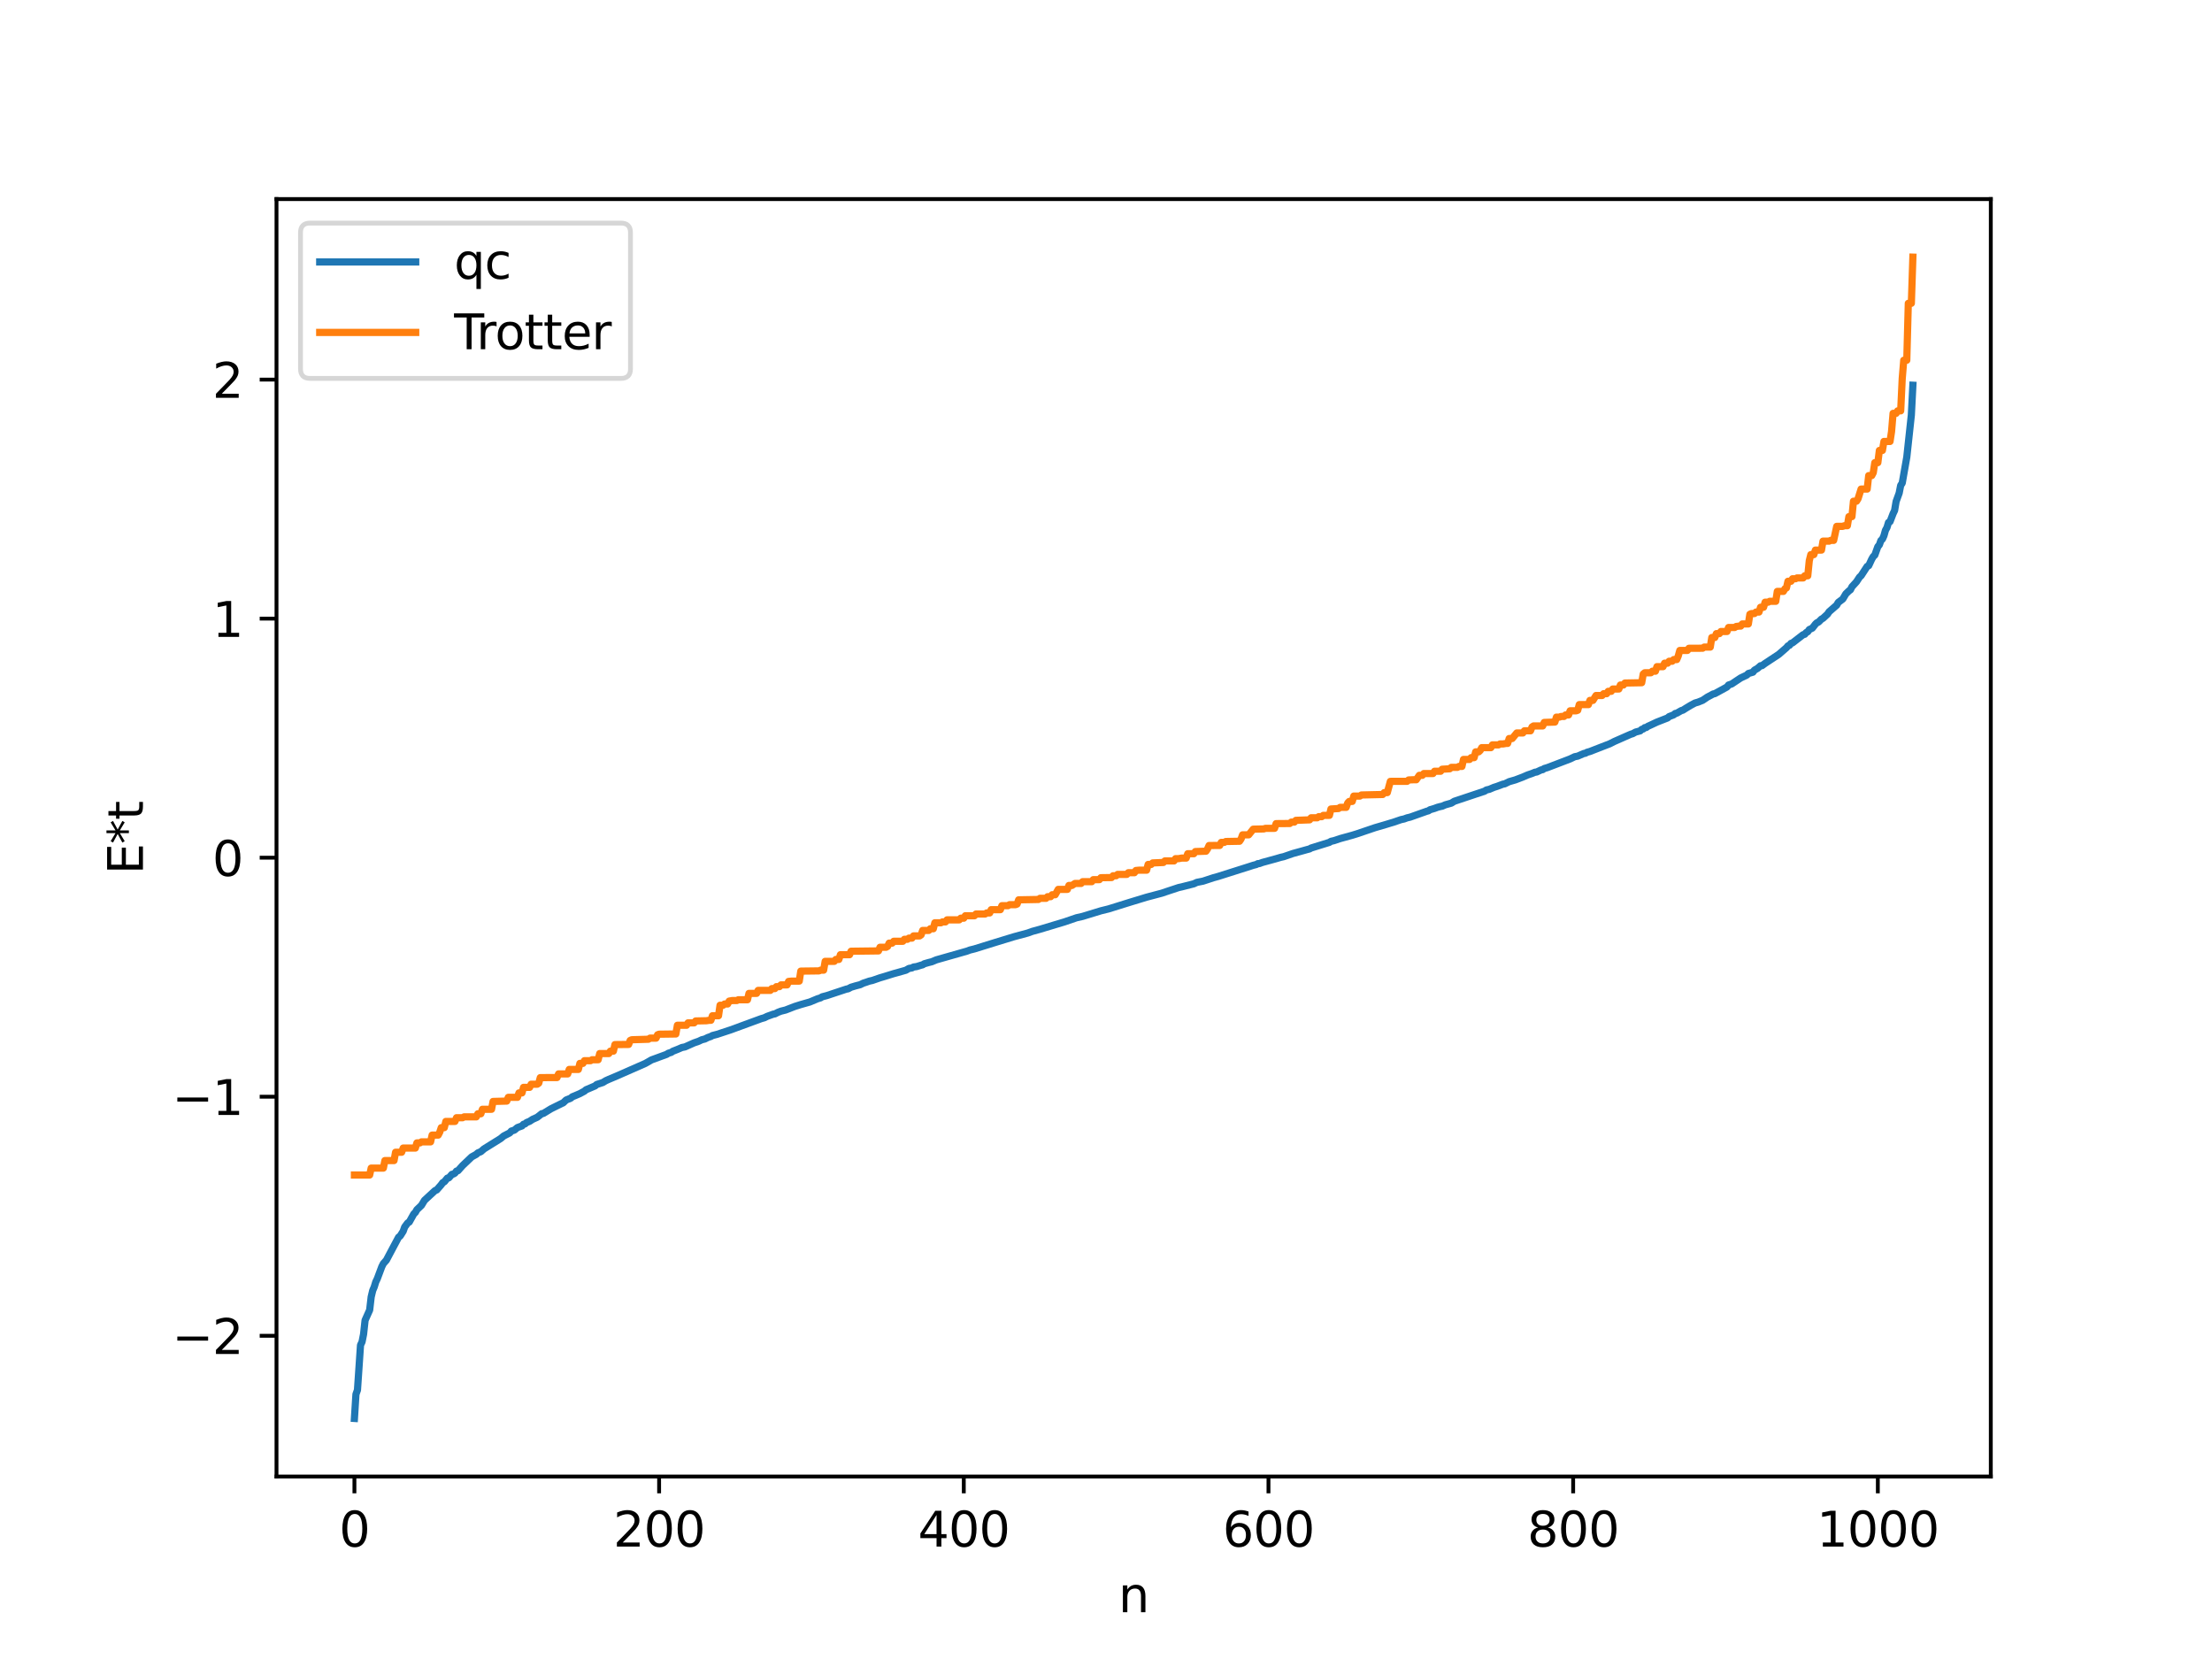 <?xml version="1.0" encoding="utf-8" standalone="no"?>
<!DOCTYPE svg PUBLIC "-//W3C//DTD SVG 1.1//EN"
  "http://www.w3.org/Graphics/SVG/1.1/DTD/svg11.dtd">
<svg xmlns:xlink="http://www.w3.org/1999/xlink" width="460.8pt" height="345.6pt" viewBox="0 0 460.8 345.6" xmlns="http://www.w3.org/2000/svg" version="1.1">
 <defs>
  <style type="text/css">*{stroke-linejoin: round; stroke-linecap: butt}</style>
 </defs>
 <g id="figure_1">
  <g id="patch_1">
   <path d="M 0 345.6 
L 460.8 345.6 
L 460.8 0 
L 0 0 
z
" style="fill: #ffffff"/>
  </g>
  <g id="axes_1">
   <g id="patch_2">
    <path d="M 57.6 307.584 
L 414.72 307.584 
L 414.72 41.472 
L 57.6 41.472 
z
" style="fill: #ffffff"/>
   </g>
   <g id="matplotlib.axis_1">
    <g id="xtick_1">
     <g id="line2d_1">
      <defs>
       <path id="m5068216339" d="M 0 0 
L 0 3.5 
" style="stroke: #000000; stroke-width: 0.8"/>
      </defs>
      <g>
       <use xlink:href="#m5068216339" x="73.833" y="307.584" style="stroke: #000000; stroke-width: 0.8"/>
      </g>
     </g>
     <g id="text_1">
      <!-- 0 -->
      <g transform="translate(70.651 322.182) scale(0.1 -0.1)">
       <defs>
        <path id="DejaVuSans-30" d="M 2034 4250 
Q 1547 4250 1301 3770 
Q 1056 3291 1056 2328 
Q 1056 1369 1301 889 
Q 1547 409 2034 409 
Q 2525 409 2770 889 
Q 3016 1369 3016 2328 
Q 3016 3291 2770 3770 
Q 2525 4250 2034 4250 
z
M 2034 4750 
Q 2819 4750 3233 4129 
Q 3647 3509 3647 2328 
Q 3647 1150 3233 529 
Q 2819 -91 2034 -91 
Q 1250 -91 836 529 
Q 422 1150 422 2328 
Q 422 3509 836 4129 
Q 1250 4750 2034 4750 
z
" transform="scale(0.016)"/>
       </defs>
       <use xlink:href="#DejaVuSans-30"/>
      </g>
     </g>
    </g>
    <g id="xtick_2">
     <g id="line2d_2">
      <g>
       <use xlink:href="#m5068216339" x="137.304" y="307.584" style="stroke: #000000; stroke-width: 0.8"/>
      </g>
     </g>
     <g id="text_2">
      <!-- 200 -->
      <g transform="translate(127.76 322.182) scale(0.1 -0.1)">
       <defs>
        <path id="DejaVuSans-32" d="M 1228 531 
L 3431 531 
L 3431 0 
L 469 0 
L 469 531 
Q 828 903 1448 1529 
Q 2069 2156 2228 2338 
Q 2531 2678 2651 2914 
Q 2772 3150 2772 3378 
Q 2772 3750 2511 3984 
Q 2250 4219 1831 4219 
Q 1534 4219 1204 4116 
Q 875 4013 500 3803 
L 500 4441 
Q 881 4594 1212 4672 
Q 1544 4750 1819 4750 
Q 2544 4750 2975 4387 
Q 3406 4025 3406 3419 
Q 3406 3131 3298 2873 
Q 3191 2616 2906 2266 
Q 2828 2175 2409 1742 
Q 1991 1309 1228 531 
z
" transform="scale(0.016)"/>
       </defs>
       <use xlink:href="#DejaVuSans-32"/>
       <use xlink:href="#DejaVuSans-30" x="63.623"/>
       <use xlink:href="#DejaVuSans-30" x="127.246"/>
      </g>
     </g>
    </g>
    <g id="xtick_3">
     <g id="line2d_3">
      <g>
       <use xlink:href="#m5068216339" x="200.775" y="307.584" style="stroke: #000000; stroke-width: 0.8"/>
      </g>
     </g>
     <g id="text_3">
      <!-- 400 -->
      <g transform="translate(191.231 322.182) scale(0.1 -0.1)">
       <defs>
        <path id="DejaVuSans-34" d="M 2419 4116 
L 825 1625 
L 2419 1625 
L 2419 4116 
z
M 2253 4666 
L 3047 4666 
L 3047 1625 
L 3713 1625 
L 3713 1100 
L 3047 1100 
L 3047 0 
L 2419 0 
L 2419 1100 
L 313 1100 
L 313 1709 
L 2253 4666 
z
" transform="scale(0.016)"/>
       </defs>
       <use xlink:href="#DejaVuSans-34"/>
       <use xlink:href="#DejaVuSans-30" x="63.623"/>
       <use xlink:href="#DejaVuSans-30" x="127.246"/>
      </g>
     </g>
    </g>
    <g id="xtick_4">
     <g id="line2d_4">
      <g>
       <use xlink:href="#m5068216339" x="264.246" y="307.584" style="stroke: #000000; stroke-width: 0.8"/>
      </g>
     </g>
     <g id="text_4">
      <!-- 600 -->
      <g transform="translate(254.702 322.182) scale(0.1 -0.1)">
       <defs>
        <path id="DejaVuSans-36" d="M 2113 2584 
Q 1688 2584 1439 2293 
Q 1191 2003 1191 1497 
Q 1191 994 1439 701 
Q 1688 409 2113 409 
Q 2538 409 2786 701 
Q 3034 994 3034 1497 
Q 3034 2003 2786 2293 
Q 2538 2584 2113 2584 
z
M 3366 4563 
L 3366 3988 
Q 3128 4100 2886 4159 
Q 2644 4219 2406 4219 
Q 1781 4219 1451 3797 
Q 1122 3375 1075 2522 
Q 1259 2794 1537 2939 
Q 1816 3084 2150 3084 
Q 2853 3084 3261 2657 
Q 3669 2231 3669 1497 
Q 3669 778 3244 343 
Q 2819 -91 2113 -91 
Q 1303 -91 875 529 
Q 447 1150 447 2328 
Q 447 3434 972 4092 
Q 1497 4750 2381 4750 
Q 2619 4750 2861 4703 
Q 3103 4656 3366 4563 
z
" transform="scale(0.016)"/>
       </defs>
       <use xlink:href="#DejaVuSans-36"/>
       <use xlink:href="#DejaVuSans-30" x="63.623"/>
       <use xlink:href="#DejaVuSans-30" x="127.246"/>
      </g>
     </g>
    </g>
    <g id="xtick_5">
     <g id="line2d_5">
      <g>
       <use xlink:href="#m5068216339" x="327.717" y="307.584" style="stroke: #000000; stroke-width: 0.8"/>
      </g>
     </g>
     <g id="text_5">
      <!-- 800 -->
      <g transform="translate(318.173 322.182) scale(0.1 -0.1)">
       <defs>
        <path id="DejaVuSans-38" d="M 2034 2216 
Q 1584 2216 1326 1975 
Q 1069 1734 1069 1313 
Q 1069 891 1326 650 
Q 1584 409 2034 409 
Q 2484 409 2743 651 
Q 3003 894 3003 1313 
Q 3003 1734 2745 1975 
Q 2488 2216 2034 2216 
z
M 1403 2484 
Q 997 2584 770 2862 
Q 544 3141 544 3541 
Q 544 4100 942 4425 
Q 1341 4750 2034 4750 
Q 2731 4750 3128 4425 
Q 3525 4100 3525 3541 
Q 3525 3141 3298 2862 
Q 3072 2584 2669 2484 
Q 3125 2378 3379 2068 
Q 3634 1759 3634 1313 
Q 3634 634 3220 271 
Q 2806 -91 2034 -91 
Q 1263 -91 848 271 
Q 434 634 434 1313 
Q 434 1759 690 2068 
Q 947 2378 1403 2484 
z
M 1172 3481 
Q 1172 3119 1398 2916 
Q 1625 2713 2034 2713 
Q 2441 2713 2670 2916 
Q 2900 3119 2900 3481 
Q 2900 3844 2670 4047 
Q 2441 4250 2034 4250 
Q 1625 4250 1398 4047 
Q 1172 3844 1172 3481 
z
" transform="scale(0.016)"/>
       </defs>
       <use xlink:href="#DejaVuSans-38"/>
       <use xlink:href="#DejaVuSans-30" x="63.623"/>
       <use xlink:href="#DejaVuSans-30" x="127.246"/>
      </g>
     </g>
    </g>
    <g id="xtick_6">
     <g id="line2d_6">
      <g>
       <use xlink:href="#m5068216339" x="391.188" y="307.584" style="stroke: #000000; stroke-width: 0.8"/>
      </g>
     </g>
     <g id="text_6">
      <!-- 1000 -->
      <g transform="translate(378.463 322.182) scale(0.1 -0.1)">
       <defs>
        <path id="DejaVuSans-31" d="M 794 531 
L 1825 531 
L 1825 4091 
L 703 3866 
L 703 4441 
L 1819 4666 
L 2450 4666 
L 2450 531 
L 3481 531 
L 3481 0 
L 794 0 
L 794 531 
z
" transform="scale(0.016)"/>
       </defs>
       <use xlink:href="#DejaVuSans-31"/>
       <use xlink:href="#DejaVuSans-30" x="63.623"/>
       <use xlink:href="#DejaVuSans-30" x="127.246"/>
       <use xlink:href="#DejaVuSans-30" x="190.869"/>
      </g>
     </g>
    </g>
    <g id="text_7">
     <!-- n -->
     <g transform="translate(232.991 335.861) scale(0.1 -0.1)">
      <defs>
       <path id="DejaVuSans-6e" d="M 3513 2113 
L 3513 0 
L 2938 0 
L 2938 2094 
Q 2938 2591 2744 2837 
Q 2550 3084 2163 3084 
Q 1697 3084 1428 2787 
Q 1159 2491 1159 1978 
L 1159 0 
L 581 0 
L 581 3500 
L 1159 3500 
L 1159 2956 
Q 1366 3272 1645 3428 
Q 1925 3584 2291 3584 
Q 2894 3584 3203 3211 
Q 3513 2838 3513 2113 
z
" transform="scale(0.016)"/>
      </defs>
      <use xlink:href="#DejaVuSans-6e"/>
     </g>
    </g>
   </g>
   <g id="matplotlib.axis_2">
    <g id="ytick_1">
     <g id="line2d_7">
      <defs>
       <path id="meddcc5335e" d="M 0 0 
L -3.5 0 
" style="stroke: #000000; stroke-width: 0.8"/>
      </defs>
      <g>
       <use xlink:href="#meddcc5335e" x="57.6" y="278.264" style="stroke: #000000; stroke-width: 0.8"/>
      </g>
     </g>
     <g id="text_8">
      <!-- −2 -->
      <g transform="translate(35.858 282.063) scale(0.1 -0.1)">
       <defs>
        <path id="DejaVuSans-2212" d="M 678 2272 
L 4684 2272 
L 4684 1741 
L 678 1741 
L 678 2272 
z
" transform="scale(0.016)"/>
       </defs>
       <use xlink:href="#DejaVuSans-2212"/>
       <use xlink:href="#DejaVuSans-32" x="83.789"/>
      </g>
     </g>
    </g>
    <g id="ytick_2">
     <g id="line2d_8">
      <g>
       <use xlink:href="#meddcc5335e" x="57.6" y="228.467" style="stroke: #000000; stroke-width: 0.8"/>
      </g>
     </g>
     <g id="text_9">
      <!-- −1 -->
      <g transform="translate(35.858 232.266) scale(0.1 -0.1)">
       <use xlink:href="#DejaVuSans-2212"/>
       <use xlink:href="#DejaVuSans-31" x="83.789"/>
      </g>
     </g>
    </g>
    <g id="ytick_3">
     <g id="line2d_9">
      <g>
       <use xlink:href="#meddcc5335e" x="57.6" y="178.67" style="stroke: #000000; stroke-width: 0.8"/>
      </g>
     </g>
     <g id="text_10">
      <!-- 0 -->
      <g transform="translate(44.237 182.469) scale(0.1 -0.1)">
       <use xlink:href="#DejaVuSans-30"/>
      </g>
     </g>
    </g>
    <g id="ytick_4">
     <g id="line2d_10">
      <g>
       <use xlink:href="#meddcc5335e" x="57.6" y="128.873" style="stroke: #000000; stroke-width: 0.8"/>
      </g>
     </g>
     <g id="text_11">
      <!-- 1 -->
      <g transform="translate(44.237 132.672) scale(0.1 -0.1)">
       <use xlink:href="#DejaVuSans-31"/>
      </g>
     </g>
    </g>
    <g id="ytick_5">
     <g id="line2d_11">
      <g>
       <use xlink:href="#meddcc5335e" x="57.6" y="79.076" style="stroke: #000000; stroke-width: 0.8"/>
      </g>
     </g>
     <g id="text_12">
      <!-- 2 -->
      <g transform="translate(44.237 82.875) scale(0.1 -0.1)">
       <use xlink:href="#DejaVuSans-32"/>
      </g>
     </g>
    </g>
    <g id="text_13">
     <!-- E*t -->
     <g transform="translate(29.778 182.148) rotate(-90) scale(0.1 -0.1)">
      <defs>
       <path id="DejaVuSans-45" d="M 628 4666 
L 3578 4666 
L 3578 4134 
L 1259 4134 
L 1259 2753 
L 3481 2753 
L 3481 2222 
L 1259 2222 
L 1259 531 
L 3634 531 
L 3634 0 
L 628 0 
L 628 4666 
z
" transform="scale(0.016)"/>
       <path id="DejaVuSans-2a" d="M 3009 3897 
L 1888 3291 
L 3009 2681 
L 2828 2375 
L 1778 3009 
L 1778 1831 
L 1422 1831 
L 1422 3009 
L 372 2375 
L 191 2681 
L 1313 3291 
L 191 3897 
L 372 4206 
L 1422 3572 
L 1422 4750 
L 1778 4750 
L 1778 3572 
L 2828 4206 
L 3009 3897 
z
" transform="scale(0.016)"/>
       <path id="DejaVuSans-74" d="M 1172 4494 
L 1172 3500 
L 2356 3500 
L 2356 3053 
L 1172 3053 
L 1172 1153 
Q 1172 725 1289 603 
Q 1406 481 1766 481 
L 2356 481 
L 2356 0 
L 1766 0 
Q 1100 0 847 248 
Q 594 497 594 1153 
L 594 3053 
L 172 3053 
L 172 3500 
L 594 3500 
L 594 4494 
L 1172 4494 
z
" transform="scale(0.016)"/>
      </defs>
      <use xlink:href="#DejaVuSans-45"/>
      <use xlink:href="#DejaVuSans-2a" x="63.184"/>
      <use xlink:href="#DejaVuSans-74" x="113.184"/>
     </g>
    </g>
   </g>
   <g id="line2d_12">
    <path d="M 73.833 295.488 
L 74.15 290.455 
L 74.467 289.569 
L 75.102 280.208 
L 75.42 279.535 
L 75.737 277.946 
L 76.054 275.034 
L 77.006 272.902 
L 77.324 270.172 
L 77.641 268.839 
L 77.958 268.094 
L 78.276 267.051 
L 78.593 266.391 
L 79.545 263.852 
L 79.862 263.229 
L 80.497 262.508 
L 81.449 260.704 
L 83.036 257.728 
L 83.353 257.497 
L 83.988 256.497 
L 84.305 255.604 
L 84.94 254.751 
L 85.258 254.572 
L 86.21 252.865 
L 86.527 252.573 
L 86.844 252.005 
L 87.796 251.098 
L 88.431 250.05 
L 90.653 247.997 
L 90.97 247.892 
L 91.922 246.797 
L 92.239 246.36 
L 92.557 246.195 
L 93.191 245.426 
L 93.509 245.355 
L 94.143 244.636 
L 94.461 244.569 
L 94.778 244.381 
L 95.096 243.957 
L 95.413 243.875 
L 96.365 242.806 
L 98.269 240.996 
L 99.221 240.473 
L 99.539 240.17 
L 100.173 239.912 
L 100.808 239.349 
L 104.299 237.173 
L 104.934 236.645 
L 106.203 235.991 
L 106.52 235.62 
L 107.155 235.425 
L 107.79 234.894 
L 108.742 234.548 
L 109.059 234.201 
L 109.377 234.125 
L 109.694 233.848 
L 110.329 233.589 
L 110.963 233.172 
L 111.915 232.744 
L 112.867 231.997 
L 113.185 231.954 
L 114.772 230.982 
L 116.993 229.884 
L 117.31 229.749 
L 117.945 229.147 
L 118.897 228.769 
L 119.215 228.485 
L 119.849 228.229 
L 120.801 227.819 
L 121.753 227.303 
L 122.071 227.021 
L 123.975 226.212 
L 124.292 225.926 
L 125.562 225.514 
L 126.196 225.131 
L 126.831 224.844 
L 128.418 224.175 
L 134.448 221.526 
L 135.717 220.796 
L 138.891 219.635 
L 139.208 219.416 
L 139.843 219.222 
L 140.16 218.997 
L 141.112 218.623 
L 142.064 218.213 
L 142.699 218.088 
L 144.603 217.24 
L 145.555 216.91 
L 146.19 216.604 
L 146.824 216.445 
L 147.459 216.129 
L 148.094 215.91 
L 148.411 215.723 
L 149.363 215.477 
L 152.22 214.535 
L 158.567 212.206 
L 159.201 212.026 
L 159.836 211.719 
L 161.105 211.259 
L 161.423 211.215 
L 162.058 210.889 
L 162.692 210.644 
L 163.644 210.409 
L 165.548 209.67 
L 166.818 209.27 
L 168.722 208.727 
L 170.309 208.063 
L 170.943 207.871 
L 171.261 207.656 
L 172.213 207.409 
L 176.339 206.043 
L 176.656 205.995 
L 177.291 205.658 
L 178.243 205.373 
L 179.195 205.127 
L 179.829 204.815 
L 180.464 204.609 
L 181.099 204.386 
L 181.734 204.245 
L 183.32 203.695 
L 184.272 203.415 
L 186.177 202.824 
L 186.811 202.653 
L 188.715 202.114 
L 189.35 201.744 
L 189.985 201.636 
L 190.302 201.448 
L 190.937 201.361 
L 191.889 201.064 
L 192.206 200.988 
L 192.524 200.778 
L 193.476 200.505 
L 194.11 200.348 
L 195.062 199.951 
L 201.41 198.146 
L 202.044 197.909 
L 202.996 197.674 
L 207.439 196.296 
L 211.248 195.133 
L 214.104 194.364 
L 215.056 194.02 
L 216.643 193.584 
L 219.816 192.627 
L 221.72 192.058 
L 224.259 191.188 
L 225.529 190.9 
L 229.337 189.737 
L 230.924 189.346 
L 234.732 188.161 
L 235.367 187.964 
L 238.858 186.901 
L 242.031 186.061 
L 242.983 185.738 
L 245.522 184.896 
L 246.157 184.757 
L 248.696 184.111 
L 249.33 183.814 
L 250.6 183.565 
L 252.821 182.835 
L 253.773 182.575 
L 260.438 180.462 
L 261.072 180.255 
L 261.707 180.096 
L 262.024 179.914 
L 262.342 179.9 
L 262.977 179.663 
L 265.833 178.882 
L 266.785 178.602 
L 267.42 178.46 
L 269.324 177.803 
L 271.228 177.279 
L 272.18 177.011 
L 272.815 176.843 
L 273.132 176.659 
L 273.767 176.462 
L 276.94 175.478 
L 277.258 175.266 
L 277.892 175.123 
L 279.162 174.696 
L 281.7 173.997 
L 282.653 173.704 
L 286.461 172.415 
L 288.682 171.765 
L 289.634 171.472 
L 290.269 171.288 
L 291.856 170.742 
L 292.491 170.606 
L 293.125 170.372 
L 293.76 170.225 
L 294.395 169.999 
L 297.251 168.986 
L 297.568 168.911 
L 297.886 168.683 
L 298.838 168.406 
L 299.472 168.17 
L 300.107 168.005 
L 300.424 167.948 
L 301.059 167.667 
L 302.329 167.308 
L 302.963 166.918 
L 309.31 164.797 
L 309.628 164.569 
L 310.262 164.426 
L 311.215 164.019 
L 311.849 163.821 
L 313.119 163.342 
L 313.436 163.299 
L 314.388 162.836 
L 315.658 162.471 
L 317.244 161.869 
L 318.196 161.452 
L 319.148 161.128 
L 319.783 160.861 
L 320.1 160.833 
L 321.053 160.383 
L 321.37 160.329 
L 321.687 160.101 
L 322.322 159.917 
L 327.082 158.099 
L 328.034 157.641 
L 328.669 157.519 
L 329.939 156.961 
L 330.256 156.925 
L 330.573 156.728 
L 331.208 156.549 
L 333.747 155.559 
L 335.334 154.949 
L 336.286 154.466 
L 339.142 153.206 
L 339.777 152.933 
L 340.094 152.852 
L 340.729 152.503 
L 341.681 152.25 
L 341.998 151.94 
L 342.315 151.864 
L 342.633 151.578 
L 342.95 151.551 
L 343.267 151.31 
L 343.902 151.022 
L 345.172 150.425 
L 347.393 149.558 
L 347.71 149.272 
L 348.662 148.91 
L 348.98 148.632 
L 349.297 148.572 
L 350.249 148.026 
L 350.567 147.944 
L 351.201 147.538 
L 352.153 146.962 
L 353.105 146.451 
L 353.74 146.268 
L 354.692 145.884 
L 355.644 145.239 
L 356.914 144.556 
L 357.231 144.5 
L 359.77 143.107 
L 360.087 142.702 
L 360.722 142.49 
L 362.626 141.229 
L 363.896 140.63 
L 364.213 140.303 
L 365.165 140.027 
L 365.482 139.601 
L 366.117 139.243 
L 366.752 138.688 
L 367.069 138.664 
L 367.704 138.195 
L 370.56 136.309 
L 372.147 134.93 
L 372.464 134.548 
L 372.781 134.428 
L 373.099 134.026 
L 373.416 133.923 
L 375.638 132.207 
L 375.955 132.134 
L 376.272 131.761 
L 376.59 131.601 
L 376.907 131.148 
L 377.542 130.85 
L 378.177 130.034 
L 378.494 129.725 
L 378.811 129.6 
L 379.446 128.971 
L 379.763 128.803 
L 380.715 127.922 
L 381.033 127.441 
L 382.62 126.061 
L 382.937 125.5 
L 383.889 124.784 
L 384.524 123.711 
L 385.158 123.098 
L 385.476 122.867 
L 385.793 122.237 
L 386.745 121.19 
L 387.38 120.218 
L 387.697 119.937 
L 388.967 117.986 
L 389.284 117.841 
L 389.919 116.476 
L 390.236 115.937 
L 390.553 115.643 
L 391.188 113.878 
L 391.505 113.505 
L 391.823 112.605 
L 392.14 112.311 
L 392.458 111.603 
L 392.775 110.472 
L 393.092 109.89 
L 393.41 108.84 
L 393.727 108.666 
L 394.362 107.008 
L 394.679 106.34 
L 394.996 104.462 
L 395.631 102.717 
L 395.948 101.103 
L 396.266 100.644 
L 397.218 95.235 
L 398.17 86.452 
L 398.487 80.25 
L 398.487 80.25 
" clip-path="url(#p8c77f38fa6)" style="fill: none; stroke: #1f77b4; stroke-width: 1.5; stroke-linecap: square"/>
   </g>
   <g id="line2d_13">
    <path d="M 73.833 244.775 
L 77.006 244.775 
L 77.324 243.337 
L 79.862 243.337 
L 80.18 241.768 
L 82.084 241.768 
L 82.401 240.034 
L 83.671 240.034 
L 83.988 239.164 
L 86.527 239.164 
L 86.844 238.087 
L 87.479 238.087 
L 87.796 237.871 
L 89.7 237.871 
L 90.018 236.461 
L 91.287 236.461 
L 91.605 235.85 
L 91.922 234.908 
L 92.557 234.908 
L 92.874 233.615 
L 94.778 233.615 
L 95.096 232.844 
L 96.365 232.844 
L 96.682 232.664 
L 99.221 232.664 
L 99.539 232.021 
L 100.173 232.021 
L 100.491 231.084 
L 102.395 231.084 
L 102.712 229.453 
L 105.568 229.376 
L 105.886 228.597 
L 107.79 228.597 
L 108.107 227.672 
L 108.742 227.672 
L 109.059 226.518 
L 110.329 226.518 
L 110.646 225.862 
L 111.915 225.862 
L 112.233 225.642 
L 112.55 224.489 
L 116.041 224.474 
L 116.358 223.715 
L 118.262 223.715 
L 118.58 222.781 
L 120.484 222.781 
L 120.801 221.523 
L 121.436 221.523 
L 121.753 220.959 
L 123.023 220.959 
L 123.34 220.762 
L 124.61 220.762 
L 124.927 219.474 
L 126.831 219.474 
L 127.148 218.973 
L 127.783 218.973 
L 128.1 217.606 
L 130.957 217.575 
L 131.274 216.747 
L 131.591 216.599 
L 135.082 216.494 
L 135.4 216.263 
L 136.669 216.263 
L 136.986 215.565 
L 137.304 215.442 
L 140.795 215.395 
L 141.112 213.582 
L 143.016 213.582 
L 143.334 213.081 
L 144.603 213.081 
L 144.92 212.685 
L 147.142 212.638 
L 147.777 212.546 
L 148.094 212.546 
L 148.411 211.602 
L 149.681 211.602 
L 149.998 209.41 
L 150.633 209.41 
L 150.95 209.146 
L 151.585 209.146 
L 151.902 208.548 
L 152.537 208.431 
L 153.489 208.431 
L 153.806 208.268 
L 155.71 208.268 
L 156.028 206.94 
L 157.615 206.935 
L 157.932 206.316 
L 160.471 206.316 
L 160.788 205.941 
L 161.423 205.941 
L 161.74 205.536 
L 162.375 205.536 
L 162.692 205.17 
L 163.962 205.17 
L 164.279 204.447 
L 164.914 204.383 
L 166.5 204.383 
L 166.818 202.302 
L 170.626 202.255 
L 170.943 202.102 
L 171.578 202.102 
L 171.896 200.266 
L 173.8 200.266 
L 174.117 199.873 
L 174.752 199.873 
L 175.069 198.884 
L 176.973 198.884 
L 177.291 198.159 
L 183.003 198.09 
L 183.32 197.332 
L 184.59 197.332 
L 184.907 197.148 
L 185.224 196.471 
L 185.859 196.471 
L 186.177 196.086 
L 188.081 196.086 
L 188.398 195.675 
L 189.033 195.675 
L 189.35 195.427 
L 189.985 195.427 
L 190.302 194.968 
L 191.572 194.968 
L 191.889 194.739 
L 192.206 193.826 
L 193.476 193.826 
L 193.793 193.476 
L 194.428 193.476 
L 194.745 192.234 
L 196.015 192.234 
L 196.332 192.05 
L 196.967 192.05 
L 197.284 191.626 
L 199.823 191.626 
L 200.14 191.276 
L 200.775 191.276 
L 201.092 190.769 
L 202.996 190.769 
L 203.314 190.405 
L 205.218 190.405 
L 205.535 190.181 
L 206.17 190.181 
L 206.487 189.501 
L 208.391 189.501 
L 208.709 188.673 
L 209.978 188.673 
L 210.296 188.46 
L 211.565 188.46 
L 211.882 188.331 
L 212.2 187.453 
L 216.325 187.377 
L 216.643 187.137 
L 217.912 187.137 
L 218.229 186.799 
L 218.864 186.799 
L 219.181 186.392 
L 219.816 186.392 
L 220.451 185.274 
L 222.355 185.274 
L 222.672 184.457 
L 223.307 184.457 
L 223.942 184.04 
L 225.211 184.04 
L 225.529 183.671 
L 227.433 183.671 
L 227.75 183.247 
L 229.02 183.247 
L 229.337 182.843 
L 231.558 182.811 
L 231.876 182.437 
L 232.51 182.437 
L 232.828 182.153 
L 234.732 182.153 
L 235.049 181.804 
L 236.319 181.804 
L 236.636 181.338 
L 237.271 181.277 
L 238.858 181.277 
L 239.175 180.08 
L 239.81 180.08 
L 240.127 179.763 
L 242.348 179.67 
L 242.666 179.347 
L 244.57 179.347 
L 244.887 178.873 
L 245.522 178.873 
L 246.157 178.756 
L 247.109 178.756 
L 247.426 177.848 
L 248.696 177.848 
L 249.013 177.395 
L 251.234 177.321 
L 251.552 176.849 
L 251.869 176.135 
L 254.091 176.123 
L 254.408 175.487 
L 255.043 175.487 
L 255.36 175.3 
L 258.216 175.247 
L 258.534 174.781 
L 258.851 173.911 
L 260.12 173.911 
L 261.072 172.731 
L 263.294 172.681 
L 263.611 172.555 
L 265.515 172.555 
L 265.833 171.575 
L 268.689 171.551 
L 269.006 171.258 
L 269.641 171.258 
L 269.958 170.894 
L 272.815 170.787 
L 273.132 170.362 
L 274.401 170.362 
L 274.719 170.125 
L 275.353 170.125 
L 275.671 169.854 
L 276.94 169.854 
L 277.258 168.528 
L 278.844 168.43 
L 279.162 168.189 
L 280.431 168.189 
L 280.748 167.286 
L 281.066 166.953 
L 281.7 166.953 
L 282.018 165.837 
L 283.287 165.837 
L 283.605 165.608 
L 288.048 165.505 
L 288.365 165.113 
L 289 165.113 
L 289.634 162.774 
L 293.125 162.765 
L 293.443 162.478 
L 294.395 162.438 
L 295.029 162.438 
L 295.664 161.517 
L 296.299 161.517 
L 296.616 161.14 
L 298.52 161.14 
L 298.838 160.666 
L 300.107 160.666 
L 300.424 160.243 
L 302.011 160.15 
L 302.329 159.859 
L 303.598 159.859 
L 303.915 159.663 
L 304.55 159.663 
L 304.867 158.206 
L 306.137 158.206 
L 306.454 157.833 
L 307.089 157.833 
L 307.406 156.626 
L 308.041 156.626 
L 308.358 156.33 
L 308.676 155.749 
L 310.58 155.749 
L 310.897 155.171 
L 312.167 155.171 
L 312.484 154.978 
L 313.119 154.978 
L 313.753 154.863 
L 314.071 154.863 
L 314.388 153.848 
L 315.023 153.848 
L 315.975 152.689 
L 317.244 152.689 
L 317.562 152.241 
L 318.831 152.241 
L 319.148 151.443 
L 319.466 151.229 
L 321.37 151.229 
L 321.687 150.495 
L 323.909 150.42 
L 324.226 149.392 
L 324.861 149.392 
L 325.178 149.251 
L 325.813 149.251 
L 326.13 148.936 
L 326.765 148.936 
L 327.082 148.076 
L 328.352 148.076 
L 328.669 147.96 
L 328.986 146.785 
L 330.891 146.785 
L 331.208 145.906 
L 331.843 145.906 
L 332.477 144.886 
L 333.747 144.886 
L 334.064 144.51 
L 334.699 144.51 
L 335.016 144.018 
L 335.651 144.018 
L 335.968 143.533 
L 337.238 143.533 
L 337.555 142.701 
L 338.19 142.701 
L 338.507 142.288 
L 341.998 142.223 
L 342.315 140.411 
L 342.633 140.151 
L 343.902 140.151 
L 344.22 139.823 
L 344.854 139.823 
L 345.172 138.877 
L 346.441 138.877 
L 346.758 138.154 
L 347.393 138.154 
L 347.71 137.749 
L 348.345 137.749 
L 348.662 137.399 
L 349.297 137.399 
L 349.615 136.635 
L 349.932 135.501 
L 351.519 135.493 
L 351.836 135.051 
L 354.692 135.036 
L 355.01 134.803 
L 356.279 134.803 
L 356.596 132.808 
L 357.231 132.808 
L 357.548 131.994 
L 358.183 131.994 
L 358.5 131.553 
L 359.77 131.553 
L 360.087 130.72 
L 361.357 130.72 
L 361.674 130.506 
L 362.309 130.426 
L 362.626 130.426 
L 362.943 129.982 
L 364.213 129.982 
L 364.53 127.964 
L 364.848 127.815 
L 365.482 127.815 
L 365.8 127.502 
L 366.434 127.502 
L 366.752 126.5 
L 367.386 126.5 
L 367.704 125.45 
L 368.339 125.45 
L 368.656 125.264 
L 369.925 125.264 
L 370.243 123.201 
L 371.512 123.201 
L 371.829 122.648 
L 372.147 122.48 
L 372.464 121.092 
L 373.099 121.092 
L 373.416 120.565 
L 374.051 120.565 
L 374.368 120.393 
L 375.638 120.393 
L 375.955 119.949 
L 376.59 119.949 
L 376.907 116.797 
L 377.224 115.536 
L 377.859 115.536 
L 378.177 114.593 
L 379.446 114.593 
L 379.763 112.734 
L 381.033 112.734 
L 381.35 112.574 
L 381.985 112.574 
L 382.62 109.652 
L 383.889 109.652 
L 384.206 109.513 
L 384.841 109.513 
L 385.158 107.625 
L 385.793 107.625 
L 386.11 104.41 
L 386.745 104.41 
L 387.062 103.905 
L 387.697 101.885 
L 388.967 101.885 
L 389.284 99.075 
L 389.919 99.075 
L 390.236 98.466 
L 390.553 96.38 
L 391.188 96.38 
L 391.505 93.835 
L 392.14 93.835 
L 392.458 91.962 
L 393.727 91.962 
L 394.044 89.895 
L 394.362 86.107 
L 394.996 86.107 
L 395.314 85.589 
L 395.948 85.589 
L 396.266 78.889 
L 396.583 75.045 
L 397.218 75.045 
L 397.535 63.186 
L 398.17 63.186 
L 398.487 53.568 
L 398.487 53.568 
" clip-path="url(#p8c77f38fa6)" style="fill: none; stroke: #ff7f0e; stroke-width: 1.5; stroke-linecap: square"/>
   </g>
   <g id="patch_3">
    <path d="M 57.6 307.584 
L 57.6 41.472 
" style="fill: none; stroke: #000000; stroke-width: 0.8; stroke-linejoin: miter; stroke-linecap: square"/>
   </g>
   <g id="patch_4">
    <path d="M 414.72 307.584 
L 414.72 41.472 
" style="fill: none; stroke: #000000; stroke-width: 0.8; stroke-linejoin: miter; stroke-linecap: square"/>
   </g>
   <g id="patch_5">
    <path d="M 57.6 307.584 
L 414.72 307.584 
" style="fill: none; stroke: #000000; stroke-width: 0.8; stroke-linejoin: miter; stroke-linecap: square"/>
   </g>
   <g id="patch_6">
    <path d="M 57.6 41.472 
L 414.72 41.472 
" style="fill: none; stroke: #000000; stroke-width: 0.8; stroke-linejoin: miter; stroke-linecap: square"/>
   </g>
   <g id="legend_1">
    <g id="patch_7">
     <path d="M 64.6 78.828 
L 129.342 78.828 
Q 131.342 78.828 131.342 76.828 
L 131.342 48.472 
Q 131.342 46.472 129.342 46.472 
L 64.6 46.472 
Q 62.6 46.472 62.6 48.472 
L 62.6 76.828 
Q 62.6 78.828 64.6 78.828 
z
" style="fill: #ffffff; opacity: 0.8; stroke: #cccccc; stroke-linejoin: miter"/>
    </g>
    <g id="line2d_14">
     <path d="M 66.6 54.57 
L 76.6 54.57 
L 86.6 54.57 
" style="fill: none; stroke: #1f77b4; stroke-width: 1.5; stroke-linecap: square"/>
    </g>
    <g id="text_14">
     <!-- qc -->
     <g transform="translate(94.6 58.07) scale(0.1 -0.1)">
      <defs>
       <path id="DejaVuSans-71" d="M 947 1747 
Q 947 1113 1208 752 
Q 1469 391 1925 391 
Q 2381 391 2643 752 
Q 2906 1113 2906 1747 
Q 2906 2381 2643 2742 
Q 2381 3103 1925 3103 
Q 1469 3103 1208 2742 
Q 947 2381 947 1747 
z
M 2906 525 
Q 2725 213 2448 61 
Q 2172 -91 1784 -91 
Q 1150 -91 751 415 
Q 353 922 353 1747 
Q 353 2572 751 3078 
Q 1150 3584 1784 3584 
Q 2172 3584 2448 3432 
Q 2725 3281 2906 2969 
L 2906 3500 
L 3481 3500 
L 3481 -1331 
L 2906 -1331 
L 2906 525 
z
" transform="scale(0.016)"/>
       <path id="DejaVuSans-63" d="M 3122 3366 
L 3122 2828 
Q 2878 2963 2633 3030 
Q 2388 3097 2138 3097 
Q 1578 3097 1268 2742 
Q 959 2388 959 1747 
Q 959 1106 1268 751 
Q 1578 397 2138 397 
Q 2388 397 2633 464 
Q 2878 531 3122 666 
L 3122 134 
Q 2881 22 2623 -34 
Q 2366 -91 2075 -91 
Q 1284 -91 818 406 
Q 353 903 353 1747 
Q 353 2603 823 3093 
Q 1294 3584 2113 3584 
Q 2378 3584 2631 3529 
Q 2884 3475 3122 3366 
z
" transform="scale(0.016)"/>
      </defs>
      <use xlink:href="#DejaVuSans-71"/>
      <use xlink:href="#DejaVuSans-63" x="63.477"/>
     </g>
    </g>
    <g id="line2d_15">
     <path d="M 66.6 69.249 
L 76.6 69.249 
L 86.6 69.249 
" style="fill: none; stroke: #ff7f0e; stroke-width: 1.5; stroke-linecap: square"/>
    </g>
    <g id="text_15">
     <!-- Trotter -->
     <g transform="translate(94.6 72.749) scale(0.1 -0.1)">
      <defs>
       <path id="DejaVuSans-54" d="M -19 4666 
L 3928 4666 
L 3928 4134 
L 2272 4134 
L 2272 0 
L 1638 0 
L 1638 4134 
L -19 4134 
L -19 4666 
z
" transform="scale(0.016)"/>
       <path id="DejaVuSans-72" d="M 2631 2963 
Q 2534 3019 2420 3045 
Q 2306 3072 2169 3072 
Q 1681 3072 1420 2755 
Q 1159 2438 1159 1844 
L 1159 0 
L 581 0 
L 581 3500 
L 1159 3500 
L 1159 2956 
Q 1341 3275 1631 3429 
Q 1922 3584 2338 3584 
Q 2397 3584 2469 3576 
Q 2541 3569 2628 3553 
L 2631 2963 
z
" transform="scale(0.016)"/>
       <path id="DejaVuSans-6f" d="M 1959 3097 
Q 1497 3097 1228 2736 
Q 959 2375 959 1747 
Q 959 1119 1226 758 
Q 1494 397 1959 397 
Q 2419 397 2687 759 
Q 2956 1122 2956 1747 
Q 2956 2369 2687 2733 
Q 2419 3097 1959 3097 
z
M 1959 3584 
Q 2709 3584 3137 3096 
Q 3566 2609 3566 1747 
Q 3566 888 3137 398 
Q 2709 -91 1959 -91 
Q 1206 -91 779 398 
Q 353 888 353 1747 
Q 353 2609 779 3096 
Q 1206 3584 1959 3584 
z
" transform="scale(0.016)"/>
       <path id="DejaVuSans-65" d="M 3597 1894 
L 3597 1613 
L 953 1613 
Q 991 1019 1311 708 
Q 1631 397 2203 397 
Q 2534 397 2845 478 
Q 3156 559 3463 722 
L 3463 178 
Q 3153 47 2828 -22 
Q 2503 -91 2169 -91 
Q 1331 -91 842 396 
Q 353 884 353 1716 
Q 353 2575 817 3079 
Q 1281 3584 2069 3584 
Q 2775 3584 3186 3129 
Q 3597 2675 3597 1894 
z
M 3022 2063 
Q 3016 2534 2758 2815 
Q 2500 3097 2075 3097 
Q 1594 3097 1305 2825 
Q 1016 2553 972 2059 
L 3022 2063 
z
" transform="scale(0.016)"/>
      </defs>
      <use xlink:href="#DejaVuSans-54"/>
      <use xlink:href="#DejaVuSans-72" x="46.334"/>
      <use xlink:href="#DejaVuSans-6f" x="85.197"/>
      <use xlink:href="#DejaVuSans-74" x="146.379"/>
      <use xlink:href="#DejaVuSans-74" x="185.588"/>
      <use xlink:href="#DejaVuSans-65" x="224.797"/>
      <use xlink:href="#DejaVuSans-72" x="286.32"/>
     </g>
    </g>
   </g>
  </g>
 </g>
 <defs>
  <clipPath id="p8c77f38fa6">
   <rect x="57.6" y="41.472" width="357.12" height="266.112"/>
  </clipPath>
 </defs>
</svg>
